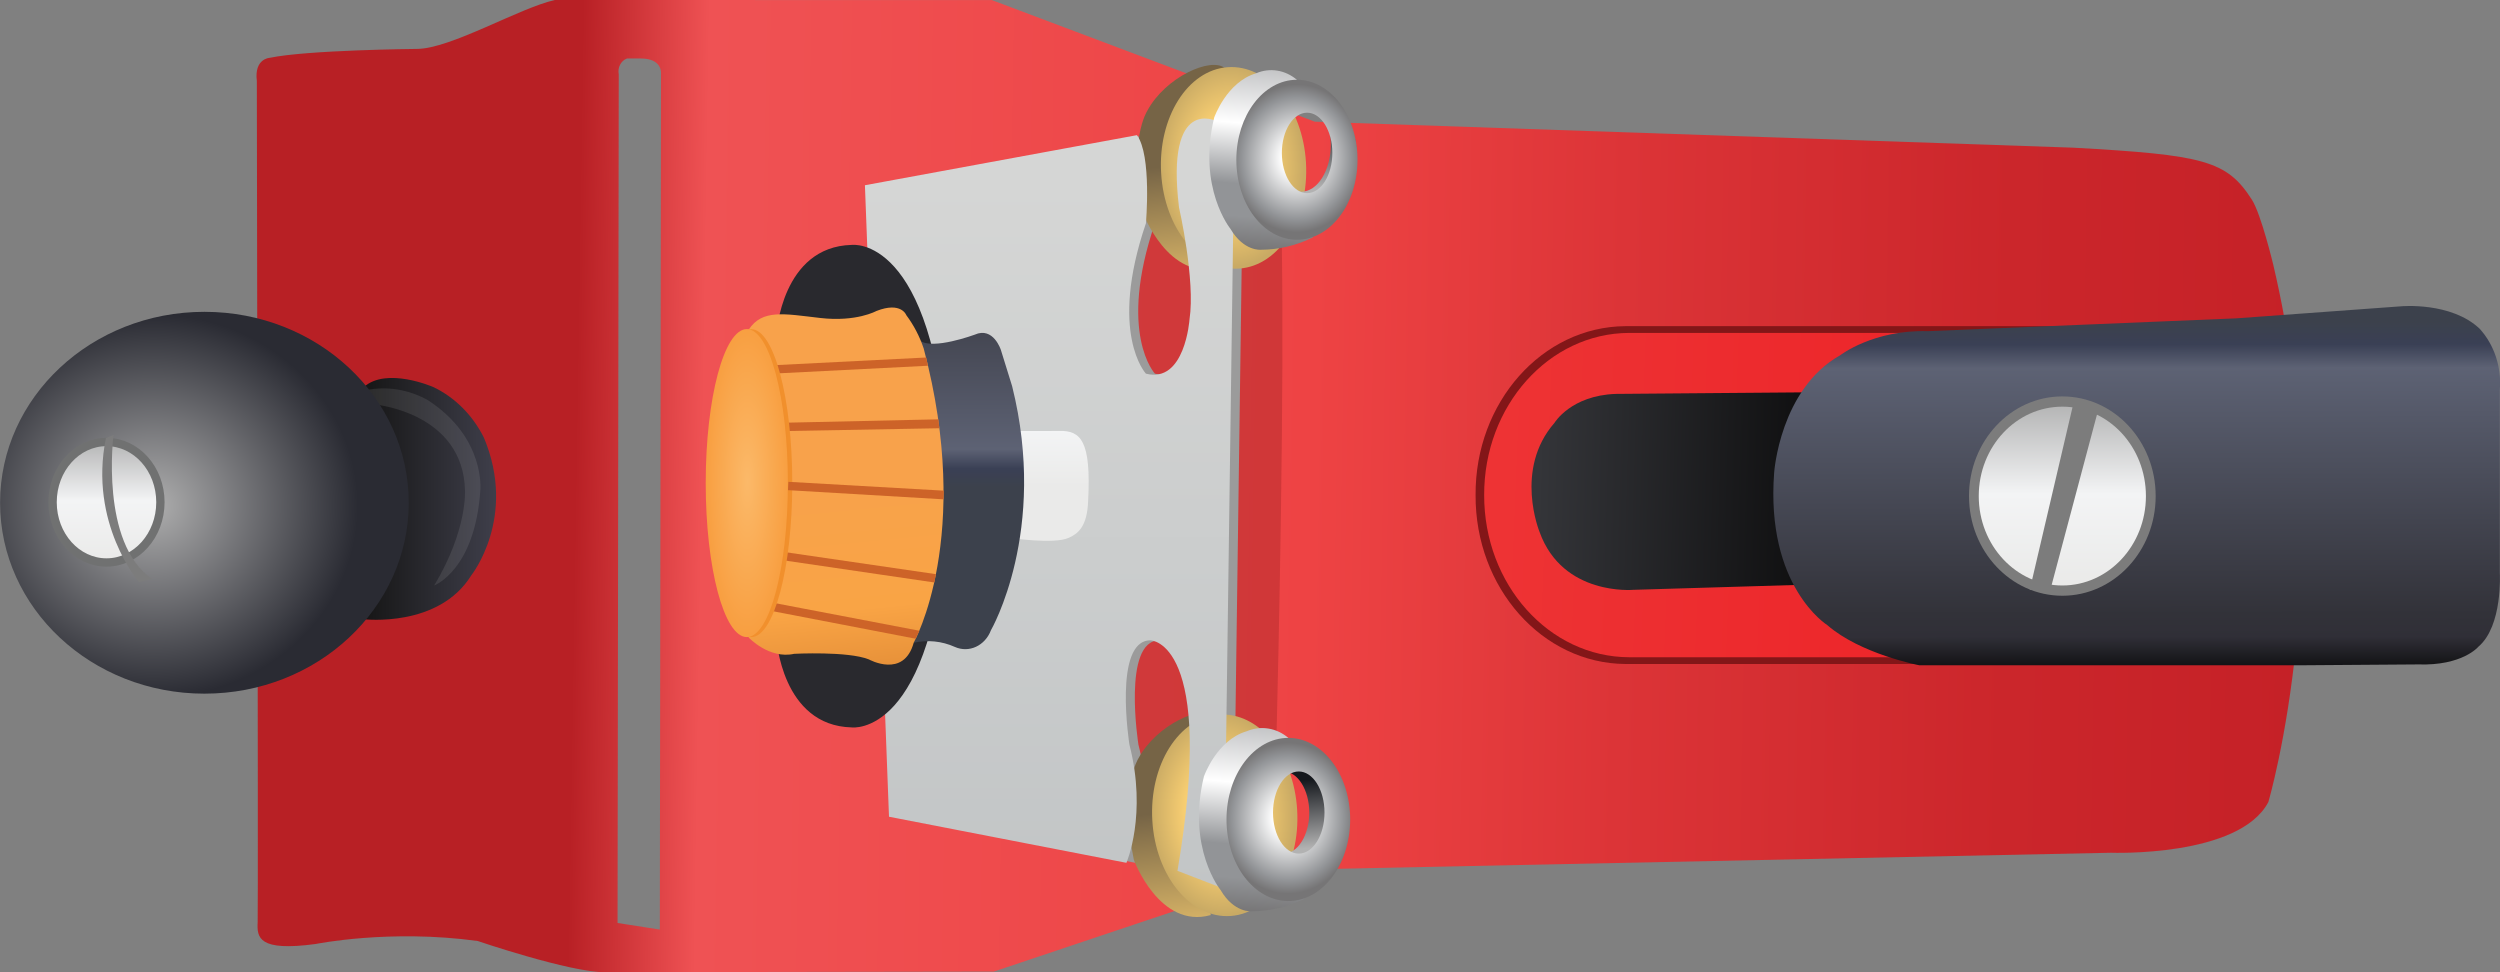 <?xml version="1.0" encoding="utf-8"?>
<!-- Generator: Adobe Illustrator 24.2.3, SVG Export Plug-In . SVG Version: 6.00 Build 0)  -->
<svg version="1.1" id="Layer_1" xmlns="http://www.w3.org/2000/svg" xmlns:xlink="http://www.w3.org/1999/xlink" x="0px" y="0px"
	 viewBox="0 0 300 116.67" style="enable-background:new 0 0 300 116.67;" xml:space="preserve">
<rect x="0" y="0" width="300" height="116.67" fill="#808080" stroke="none"/>
<style type="text/css">
	.st0{fill:url(#Path_5945_1_);}
	.st1{opacity:0.28;fill:#831618;enable-background:new    ;}
	.st2{fill:url(#Path_5946_1_);}
	.st3{opacity:0.09;fill:#FFFFFF;enable-background:new    ;}
	.st4{fill:#1A1213;}
	.st5{fill:url(#Ellipse_370_1_);}
	.st6{fill:url(#Ellipse_371_1_);stroke:#707171;}
	.st7{fill:#9B9B9B;}
	.st8{fill:url(#Path_5951_1_);}
	.st9{fill:url(#Ellipse_373_1_);}
	.st10{fill:url(#Path_5951-2_1_);}
	.st11{fill:url(#Ellipse_373-2_1_);}
	.st12{fill:url(#Path_5952_1_);}
	.st13{fill:url(#Path_5959_1_);}
	.st14{fill:url(#Path_5972_1_);}
	.st15{fill:url(#Path_5960_1_);}
	.st16{fill:url(#Path_5959-2_1_);}
	.st17{fill:url(#Path_5972-2_1_);}
	.st18{fill:url(#Path_5960-2_1_);}
	.st19{fill:#29292E;}
	.st20{fill:url(#Path_5954_1_);}
	.st21{fill:url(#Path_5955_1_);}
	.st22{fill:url(#Path_5956_1_);}
	.st23{fill:#CD6328;}
	.st24{fill:url(#Ellipse_378_1_);}
	.st25{fill:url(#Ellipse_377_1_);}
	.st26{fill:#831618;}
	.st27{fill:url(#Path_5962_1_);}
	.st28{fill:url(#Path_5963_1_);}
	.st29{fill:url(#Path_5964_1_);}
	.st30{fill:#7C7C7C;}
	.st31{fill:url(#Ellipse_376_1_);}
</style>
<g id="Group_5075" transform="translate(-1485 -542.671)">
	
		<linearGradient id="Path_5945_1_" gradientUnits="userSpaceOnUse" x1="2323.403" y1="903.14" x2="2323.401" y2="903.617" gradientTransform="matrix(7.000000e-15 -115.59 437.45 2.700000e-14 -393526.219 269163.844)">
		<stop  offset="5.699541e-03" style="stop-color:#B82025"/>
		<stop  offset="0.079" style="stop-color:#EF5254"/>
		<stop  offset="0.429" style="stop-color:#EE4344"/>
		<stop  offset="0.608" style="stop-color:#DC3437"/>
		<stop  offset="0.831" style="stop-color:#CB262B"/>
		<stop  offset="1" style="stop-color:#C52127"/>
	</linearGradient>
	<path id="Path_5945" class="st0" d="M1551.59,542.67c-4.22,0.93-12.53,5.87-16.57,5.87c0,0-13.13,0.12-17.66,1.07
		c0,0-1.87,0.08-1.54,2.77c0,0,0.18,99.52,0.1,100.94c-0.1,1.86,0.08,3.56,6.96,2.63c0,0,8.87-1.81,19.44-0.36
		c0,0,11.02,3.75,15.29,3.75l46.65-0.08l36.52-12.24l97.55-2.02c0,0,15.36,0.57,18.87-6.08c0,0,8.79-29.72,0.58-64.53
		c0,0-1.45-6.03-2.55-7.75c-3.01-4.71-5.76-5.38-21.48-6.25l-90.98-3.12l-38.75-14.59C1604.02,542.67,1559.86,542.67,1551.59,542.67
		z M1559.11,653.43v-1.74l0.14-100.1c-0.16-0.82,0.27-1.64,0.99-1.9h1.67c2.55,0,2.41,1.74,2.41,1.74l-0.14,102.79L1559.11,653.43z"
		/>
	<path id="Path_5973" class="st1" d="M1594.11,641.16c0,0,12.63,2.36,43.62,7.12c0,0,2.67-88.35-0.09-92.2c0,0-11.28,5.71-13.12,3.3
		l-33.36,6.01L1594.11,641.16z"/>
	<g>
		
			<linearGradient id="Path_5946_1_" gradientUnits="userSpaceOnUse" x1="2310.752" y1="912.221" x2="2310.752" y2="912.86" gradientTransform="matrix(3.000000e-15 -55.121 33.518 2.000000e-15 -29047.512 127973.492)">
			<stop  offset="0" style="stop-color:#161616"/>
			<stop  offset="1" style="stop-color:#4D4D5D"/>
		</linearGradient>
		<path id="Path_5946" class="st2" d="M1528.68,616.98c0,0,8.96,1.06,12.87-5.26c0,0,5.54-6.93,1.52-16.53
			c-1.36-2.72-3.51-4.86-6.09-6.08c0,0-5.58-2.44-8.31,0C1528.68,589.11,1539.11,599.72,1528.68,616.98z"/>
		<path id="Path_5947" class="st3" d="M1530.19,591.24c0,0,10.39,1.03,10.61,10.27c0,0,0.32,4.74-3.7,11.42
			c0,0,4.89-1.82,5.54-11.42c0,0,0.65-6.32-6.3-10.82c-2.3-1.29-4.92-1.71-7.45-1.2L1530.19,591.24z"/>
		<ellipse id="Ellipse_369" class="st4" cx="1496.94" cy="603.57" rx="6.47" ry="7.23"/>
		
			<radialGradient id="Ellipse_370_1_" cx="2325.248" cy="906.106" r="0.237" gradientTransform="matrix(5.000000e-15 -96.834 103.656 7.000000e-15 -92420.383 225766.75)" gradientUnits="userSpaceOnUse">
			<stop  offset="0" style="stop-color:#AEAEAE"/>
			<stop  offset="1" style="stop-color:#2A2B33"/>
		</radialGradient>
		<ellipse id="Ellipse_370" class="st5" cx="1509.53" cy="603" rx="24.52" ry="22.91"/>
		
			<linearGradient id="Ellipse_371_1_" gradientUnits="userSpaceOnUse" x1="2286.189" y1="916.235" x2="2286.849" y2="916.235" gradientTransform="matrix(2.000000e-15 -27.486 27.346 2.000000e-15 -23557.59 63448.371)">
			<stop  offset="0" style="stop-color:#EAEAE9"/>
			<stop  offset="0.406" style="stop-color:#F3F4F5"/>
			<stop  offset="1" style="stop-color:#959595"/>
		</linearGradient>
		<ellipse id="Ellipse_371" class="st6" cx="1497.78" cy="602.94" rx="6.47" ry="7.23"/>
	</g>
	<g>
		<path id="Path_5950" class="st7" d="M1592.76,640.68l28.49,5.53c0,0,2.52-5.77,0.36-14.19c0,0-1.98-12.51,2.52-12.51
			c0,0,7.93,0,3.25,27.66l5.59,2.16l1.08-78.17c0,0,0.72-10.1-1.98-13.95c0,0-6.13-3.13-4.51,10.34c0,0,1.98,8.66,1.26,13.47
			c0,0-0.54,7.7-5.23,6.49c0,0-4.51-4.81,0-18.04c0,0,0.72-8.18-1.08-10.58l-32.64,6.01L1592.76,640.68z"/>
		<g id="Group_5070" transform="translate(1734.967 582.996) rotate(-90)">
			
				<linearGradient id="Path_5951_1_" gradientUnits="userSpaceOnUse" x1="-1089.673" y1="699.937" x2="-1090.458" y2="699.978" gradientTransform="matrix(36.319 0 0 17.912 39596.188 -12645.777)">
				<stop  offset="0" style="stop-color:#766446"/>
				<stop  offset="0.642" style="stop-color:#F9CF72"/>
				<stop  offset="1" style="stop-color:#C9AA64"/>
			</linearGradient>
			<path id="Path_5951" class="st8" d="M32.16-103c1.35-1.65-1.06-7.11-5.14-9.3c0,0-3.56-2.31-12.17-0.55c0,0-8.35,3.08-6.63,9.23
				l9.46-1.32l3.93-0.77C21.61-105.7,30.81-101.35,32.16-103z"/>
			
				<radialGradient id="Ellipse_373_1_" cx="-1077.079" cy="692.245" r="0.304" gradientTransform="matrix(39.766 -2.375 2.116 28.62 41386.477 -22471.996)" gradientUnits="userSpaceOnUse">
				<stop  offset="0" style="stop-color:#766446"/>
				<stop  offset="0.5" style="stop-color:#F9CF72"/>
				<stop  offset="1" style="stop-color:#C9AA64"/>
			</radialGradient>
			<path id="Ellipse_373" class="st9" d="M19.54-110.63c6.67-0.4,12.37,3.17,12.72,7.97c0.36,4.8-4.76,9.02-11.44,9.41
				S8.46-96.42,8.1-101.22C7.75-106.02,12.87-110.24,19.54-110.63z"/>
		</g>
		<g id="Group_5074" transform="translate(1733.229 679.939) rotate(-90)">
			
				<linearGradient id="Path_5951-2_1_" gradientUnits="userSpaceOnUse" x1="-990.462" y1="798.656" x2="-991.247" y2="798.697" gradientTransform="matrix(36.319 0 0 17.912 36012.219 -14413.339)">
				<stop  offset="0" style="stop-color:#766446"/>
				<stop  offset="0.642" style="stop-color:#F9CF72"/>
				<stop  offset="1" style="stop-color:#C9AA64"/>
			</linearGradient>
			<path id="Path_5951-2" class="st10" d="M51.4-102.32c1.35-1.65-1.06-7.11-5.14-9.3c0,0-3.56-2.31-12.17-0.55
				c0,0-8.35,3.08-6.63,9.23l9.46-1.32l3.93-0.77C40.86-105.02,50.05-100.67,51.4-102.32z"/>
			
				<radialGradient id="Ellipse_373-2_1_" cx="-977.644" cy="791.012" r="0.304" gradientTransform="matrix(39.766 -2.375 2.116 28.62 37242.52 -25061.92)" gradientUnits="userSpaceOnUse">
				<stop  offset="0" style="stop-color:#766446"/>
				<stop  offset="0.5" style="stop-color:#F9CF72"/>
				<stop  offset="1" style="stop-color:#C9AA64"/>
			</radialGradient>
			<path id="Ellipse_373-2" class="st11" d="M38.79-109.95c6.67-0.4,12.37,3.17,12.72,7.97c0.36,4.8-4.76,9.02-11.44,9.41
				s-12.37-3.17-12.72-7.97S32.12-109.55,38.79-109.95z"/>
		</g>
		
			<linearGradient id="Path_5952_1_" gradientUnits="userSpaceOnUse" x1="2322.908" y1="906.528" x2="2323.715" y2="906.528" gradientTransform="matrix(7.000000e-15 -114.666 72.874 4.000000e-15 -64451.012 267007.969)">
			<stop  offset="0" style="stop-color:#C2C5C6"/>
			<stop  offset="0.928" style="stop-color:#D5D6D5"/>
		</linearGradient>
		<path id="Path_5952" class="st12" d="M1591.68,640.68l28.49,5.53c0,0,2.52-5.77,0.36-14.19c0,0-1.98-12.51,2.52-12.51
			c0,0,7.93,0,3.25,27.66l5.59,2.16l1.08-78.17c0,0,0.72-10.1-1.98-13.95c0,0-6.13-3.13-4.51,10.34c0,0,1.98,8.66,1.26,13.47
			c0,0-0.54,7.7-5.23,6.49c0,0-4.51-4.81,0-18.04c0,0,0.72-8.18-1.08-10.58l-32.64,6.01L1591.68,640.68z"/>
		<g id="Group_5072" transform="translate(1748.082 542.671)">
			
				<linearGradient id="Path_5959_1_" gradientUnits="userSpaceOnUse" x1="-1196.716" y1="913.524" x2="-1197.322" y2="913.492" gradientTransform="matrix(2.000000e-15 -37.555 24.113 1.000000e-15 -22138.904 -44935.551)">
				<stop  offset="0" style="stop-color:#BCBDBF"/>
				<stop  offset="3.000000e-03" style="stop-color:#BCBDBF"/>
				<stop  offset="0.336" style="stop-color:#FFFFFF"/>
				<stop  offset="0.656" style="stop-color:#929497"/>
				<stop  offset="0.826" style="stop-color:#929497"/>
				<stop  offset="1" style="stop-color:#767576"/>
			</linearGradient>
			<path id="Path_5959" class="st13" d="M-105.52,28.48c-1.97,0.98-4.1,1.48-6.26,1.49c0,0-2.05,0.21-3.64-2.5
				c0,0-4.01-4.9-1.96-13.36c0,0,1.49-4.28,5.04-5.32c1.64-0.7,3.49-0.4,4.89,0.79l-3.86,6.1l0.56,8.87L-105.52,28.48z"/>
			
				<linearGradient id="Path_5972_1_" gradientUnits="userSpaceOnUse" x1="-1210.357" y1="917.263" x2="-1210.691" y2="917.283" gradientTransform="matrix(2.000000e-15 -27.252 17.6 1.000000e-15 -16249.391 -32970.91)">
				<stop  offset="0" style="stop-color:#15181D"/>
				<stop  offset="1" style="stop-color:#B2B2B2"/>
			</linearGradient>
			<path id="Path_5972" class="st14" d="M-110.09,19.33c0,6.24,2.48,8.45,2.48,8.45s7.31-3.3,7.31-9.54s-7.87-8.09-7.87-8.09
				S-110.09,13.09-110.09,19.33z M-103.38,17.32c0,3.14-1.6,5.69-3.57,5.69s-3.57-2.55-3.57-5.69s1.6-5.69,3.57-5.69
				S-103.38,14.18-103.38,17.32z"/>
			
				<radialGradient id="Path_5960_1_" cx="-370.349" cy="582.239" r="7.978" gradientTransform="matrix(1 0 0 -1.113 262.862 667.027)" gradientUnits="userSpaceOnUse">
				<stop  offset="0" style="stop-color:#BCBDBF"/>
				<stop  offset="0" style="stop-color:#929497"/>
				<stop  offset="1.000000e-03" style="stop-color:#BCBDBF"/>
				<stop  offset="0.218" style="stop-color:#FFFFFF"/>
				<stop  offset="0.826" style="stop-color:#929497"/>
				<stop  offset="1" style="stop-color:#767576"/>
			</radialGradient>
			<path id="Path_5960" class="st15" d="M-114.72,19.17c0,5.3,3.25,9.6,7.27,9.6s7.27-4.3,7.27-9.6s-3.25-9.6-7.27-9.6
				S-114.72,13.87-114.72,19.17z M-103.2,18.35c0,2.67-1.36,4.83-3.03,4.83s-3.03-2.16-3.03-4.83s1.36-4.83,3.03-4.83
				S-103.2,15.68-103.2,18.35L-103.2,18.35z"/>
		</g>
		<g id="Group_5073" transform="translate(1748.951 643.107)">
			
				<linearGradient id="Path_5959-2_1_" gradientUnits="userSpaceOnUse" x1="-1197.881" y1="913.442" x2="-1198.5" y2="913.409" gradientTransform="matrix(2.000000e-15 -37.555 24.113 1.000000e-15 -22138.902 -45000.824)">
				<stop  offset="0" style="stop-color:#BCBDBF"/>
				<stop  offset="3.000000e-03" style="stop-color:#BCBDBF"/>
				<stop  offset="0.336" style="stop-color:#FFFFFF"/>
				<stop  offset="0.656" style="stop-color:#929497"/>
				<stop  offset="0.826" style="stop-color:#929497"/>
				<stop  offset="1" style="stop-color:#767576"/>
			</linearGradient>
			<path id="Path_5959-2" class="st16" d="M-107.39,7.4c-2.01,1-4.18,1.51-6.38,1.52c0,0-2.09,0.21-3.71-2.55c0,0-4.09-5-2-13.63
				c0,0,1.52-4.37,5.14-5.43c1.68-0.71,3.57-0.41,4.99,0.8l-3.94,6.22l0.57,9.05L-107.39,7.4z"/>
			
				<linearGradient id="Path_5972-2_1_" gradientUnits="userSpaceOnUse" x1="-1211.349" y1="917.093" x2="-1211.651" y2="917.111" gradientTransform="matrix(2.000000e-15 -27.252 17.6 1.000000e-15 -16249.391 -33018.277)">
				<stop  offset="0" style="stop-color:#15181D"/>
				<stop  offset="1" style="stop-color:#B2B2B2"/>
			</linearGradient>
			<path id="Path_5972-2" class="st17" d="M-112.65-1.19c0,5.41,2.15,7.33,2.15,7.33s6.74-2.83,6.74-8.24s-7.47-7.73-7.47-7.73
				S-112.65-6.6-112.65-1.19z M-106.84-2.93c0,2.72-1.38,4.93-3.09,4.93s-3.09-2.21-3.09-4.93s1.38-4.93,3.09-4.93
				C-108.23-7.86-106.84-5.65-106.84-2.93z"/>
			
				<radialGradient id="Path_5960-2_1_" cx="-373.118" cy="511.089" r="8.139" gradientTransform="matrix(1 0 0 -1.113 263.731 566.589)" gradientUnits="userSpaceOnUse">
				<stop  offset="0" style="stop-color:#BCBDBF"/>
				<stop  offset="0" style="stop-color:#929497"/>
				<stop  offset="1.000000e-03" style="stop-color:#BCBDBF"/>
				<stop  offset="0.218" style="stop-color:#FFFFFF"/>
				<stop  offset="0.826" style="stop-color:#929497"/>
				<stop  offset="1" style="stop-color:#767576"/>
			</radialGradient>
			<path id="Path_5960-2" class="st18" d="M-116.77-2.1c0,5.41,3.32,9.79,7.42,9.79s7.42-4.38,7.42-9.79s-3.32-9.79-7.42-9.79
				S-116.77-7.5-116.77-2.1z M-105.01-2.93c0,2.72-1.38,4.93-3.09,4.93s-3.09-2.21-3.09-4.93s1.38-4.93,3.09-4.93
				C-106.4-7.86-105.01-5.66-105.01-2.93L-105.01-2.93z"/>
		</g>
	</g>
	<path class="st19" d="M1598.71,597.31c-1.65-26.6-11.51-25.25-11.51-25.25c-8.4,0.21-9.03,10.69-9.03,10.69l0.49,18.26l-0.49,18.26
		c0,0,0.62,10.48,9.03,10.69c0,0,9.86,1.35,11.51-25.25l-13.26-3.7L1598.71,597.31z"/>
	<g id="Group_5071" transform="translate(1653.007 650.14) rotate(-90)">
		
			<linearGradient id="Path_5954_1_" gradientUnits="userSpaceOnUse" x1="-971.097" y1="849.634" x2="-970.257" y2="849.634" gradientTransform="matrix(19.651 0 0 17.758 19132.201 -15129.907)">
			<stop  offset="0" style="stop-color:#EAEAE9"/>
			<stop  offset="0.406" style="stop-color:#F3F4F5"/>
			<stop  offset="1" style="stop-color:#959595"/>
		</linearGradient>
		<path id="Path_5954" class="st20" d="M42.93-46.89c0,0-0.81,5.37,0,7.13c0.47,1.03,1.23,2.22,4.45,2.33
			c7.25,0.38,8.42-0.91,8.38-3.44c-0.03-1.76,0-6.23,0-6.23L42.93-46.89z"/>
		
			<linearGradient id="Path_5955_1_" gradientUnits="userSpaceOnUse" x1="-927.228" y1="846.716" x2="-926.621" y2="846.716" gradientTransform="matrix(56.151 0 0 21.81 52113.797 -18525.498)">
			<stop  offset="0" style="stop-color:#3C414C"/>
			<stop  offset="0.066" style="stop-color:#3A4055"/>
			<stop  offset="0.134" style="stop-color:#5D6274"/>
			<stop  offset="0.845" style="stop-color:#323239"/>
			<stop  offset="0.91" style="stop-color:#302F37"/>
			<stop  offset="1" style="stop-color:#111113"/>
		</linearGradient>
		<path id="Path_5955" class="st21" d="M30.34-58.36c0.37,1.65,0.2,3.37-0.5,4.93c-0.76,1.7,0.13,3.63,2.01,4.34
			c0,0,11.87,6.88,29.27,2.54l4.35-1.35c0,0,2.84-0.9,1.84-3.14c0,0-1.88-5.08-0.71-6.57L30.34-58.36z"/>
		
			<linearGradient id="Path_5956_1_" gradientUnits="userSpaceOnUse" x1="-924.519" y1="841.657" x2="-925.047" y2="841.689" gradientTransform="matrix(63.407 0 0 38.514 58670.922 -32484.027)">
			<stop  offset="0" style="stop-color:#F8A24B"/>
			<stop  offset="0.471" style="stop-color:#F9A445"/>
			<stop  offset="1" style="stop-color:#CD7628"/>
		</linearGradient>
		<path id="Path_5956" class="st22" d="M30.97-78.17c0,0-2.63,2.47-1.96,5.46c0,0,0.34,6.43-0.67,8.97c0,0-2.34,4.19,2.01,5.38
			c0,0,12.71,7.18,35.29,1.2c1.46-0.49,2.82-1.2,4.01-2.09c0,0,1.67-0.6,0.5-3.59c0,0-1.34-2.39-0.84-6.73s1.09-6.96-1.41-8.6H30.97
			z"/>
		<g id="Path_5967">
			<polygon class="st23" points="62.62,-75.55 63.62,-75.6 64.57,-56.85 63.58,-56.66 			"/>
		</g>
		<g id="Path_5968">
			<polygon class="st23" points="55.74,-73.94 56.74,-73.96 57.15,-55.4 56.08,-55.28 			"/>
		</g>
		<g id="Path_5970">
			<polygon class="st23" points="37.57,-55.88 40.39,-75.08 41.38,-74.94 38.57,-55.7 			"/>
		</g>
		<g id="Path_5971">
			<polygon class="st23" points="30.82,-58.13 34.5,-77.22 35.48,-77.03 31.78,-57.68 			"/>
		</g>
		
			<radialGradient id="Ellipse_378_1_" cx="-917.41" cy="859.08" r="0.431" gradientTransform="matrix(0 -60.848 16.247 0 -13908.028 -55900.426)" gradientUnits="userSpaceOnUse">
			<stop  offset="0" style="stop-color:#E58725"/>
			<stop  offset="1" style="stop-color:#F79430"/>
		</radialGradient>
		
			<ellipse id="Ellipse_378" transform="matrix(-2.535182e-06 -1 1 -2.535182e-06 127.352 -28.372)" class="st24" cx="49.49" cy="-77.86" rx="4.93" ry="18.48"/>
		<g id="Path_5969">
			<polygon class="st23" points="47.55,-54.79 48.65,-73.45 49.65,-73.4 48.59,-54.75 			"/>
		</g>
		
			<radialGradient id="Ellipse_377_1_" cx="-917.41" cy="859.101" r="0.431" gradientTransform="matrix(0 -60.848 16.247 0 -13908.369 -55900.953)" gradientUnits="userSpaceOnUse">
			<stop  offset="0" style="stop-color:#FBB969"/>
			<stop  offset="1" style="stop-color:#F79430"/>
		</radialGradient>
		
			<ellipse id="Ellipse_377" transform="matrix(-2.535182e-06 -1 1 -2.535182e-06 127.889 -28.892)" class="st25" cx="49.5" cy="-78.39" rx="4.93" ry="18.48"/>
	</g>
	<g>
		<path id="Path_5961" class="st26" d="M1743.98,581.81h-63.93c-10,0.07-18.05,9.15-17.98,20.27l0,0
			c-0.06,11.12,7.99,20.2,17.98,20.27h64.43C1745.59,617.99,1748.84,602.2,1743.98,581.81z"/>
		
			<linearGradient id="Path_5962_1_" gradientUnits="userSpaceOnUse" x1="2313.741" y1="903.619" x2="2313.73" y2="904.271" gradientTransform="matrix(4.000000e-15 -63.05 147.399 9.000000e-15 -131543.938 146483)">
			<stop  offset="0" style="stop-color:#EE3838"/>
			<stop  offset="1" style="stop-color:#EC1E24"/>
		</linearGradient>
		<path id="Path_5962" class="st27" d="M1742.37,582.62h-61.87c-9.63,0.03-17.43,8.74-17.4,19.46l0,0l0,0
			c-0.02,10.72,7.77,19.43,17.4,19.46l0,0h62.34C1743.92,617.36,1747.07,602.19,1742.37,582.62z"/>
		
			<linearGradient id="Path_5963_1_" gradientUnits="userSpaceOnUse" x1="2300.138" y1="906.375" x2="2300.148" y2="905.83" gradientTransform="matrix(2.000000e-15 -38.426 59.632 4.000000e-15 -52347.184 88986.164)">
			<stop  offset="0" style="stop-color:#0F0F10"/>
			<stop  offset="1" style="stop-color:#343539"/>
		</linearGradient>
		<path id="Path_5963" class="st28" d="M1700.4,612.87l-19.4,0.58c0,0-8.48,0.77-11.25-6.94c0,0-3.1-7.52,1.79-13.1
			c0,0,1.96-3.28,7.34-3.47l22.99-0.19L1700.4,612.87z"/>
		
			<linearGradient id="Path_5964_1_" gradientUnits="userSpaceOnUse" x1="2316.032" y1="903.433" x2="2315.435" y2="903.435" gradientTransform="matrix(4.000000e-15 -69.685 195.065 1.200000e-14 -174486.672 161973.797)">
			<stop  offset="0" style="stop-color:#3C414C"/>
			<stop  offset="0.066" style="stop-color:#3A4055"/>
			<stop  offset="0.134" style="stop-color:#5D6274"/>
			<stop  offset="0.845" style="stop-color:#323239"/>
			<stop  offset="0.91" style="stop-color:#302F37"/>
			<stop  offset="1" style="stop-color:#111113"/>
		</linearGradient>
		<path id="Path_5964" class="st29" d="M1761.65,622.5h-46.35c0,0-7.06-1.35-11.03-4.82c0,0-7.41-4.62-6.37-18.31
			c0,0,0.69-10.02,7.93-14.07c0,0,3.96-3.08,10.51-2.89l37.04-1.54l19.71-1.44c0,0,6.03-0.58,9.48,2.7c1.74,1.92,2.63,4.6,2.41,7.32
			v21.97c0,0,0.37,6.37-2.58,8.86c0,0-1.9,2.31-7.24,2.12L1761.65,622.5z"/>
		<ellipse id="Ellipse_375" class="st30" cx="1732.48" cy="602.2" rx="11.2" ry="11.96"/>
		
			<linearGradient id="Ellipse_376_1_" gradientUnits="userSpaceOnUse" x1="2296.181" y1="907.253" x2="2296.953" y2="907.253" gradientTransform="matrix(2.000000e-15 -34.766 36.162 2.000000e-15 -31075.592 80441.945)">
			<stop  offset="0" style="stop-color:#EAEAE9"/>
			<stop  offset="0.406" style="stop-color:#F3F4F5"/>
			<stop  offset="1" style="stop-color:#959595"/>
		</linearGradient>
		<ellipse id="Ellipse_376" class="st31" cx="1732.48" cy="602.2" rx="10.03" ry="10.73"/>
		<path id="Path_5965" class="st30" d="M1730.99,613.64l5.83-21.91l-2.91-1.09l-5.34,22.81L1730.99,613.64z"/>
	</g>
	<path id="Path_5948" class="st30" d="M1501.68,612.53c0,0-6.06-7.04-3.97-17.29l0.91-0.38c0,0-1.65,13,4.62,17.27L1501.68,612.53z"
		/>
</g>
</svg>
